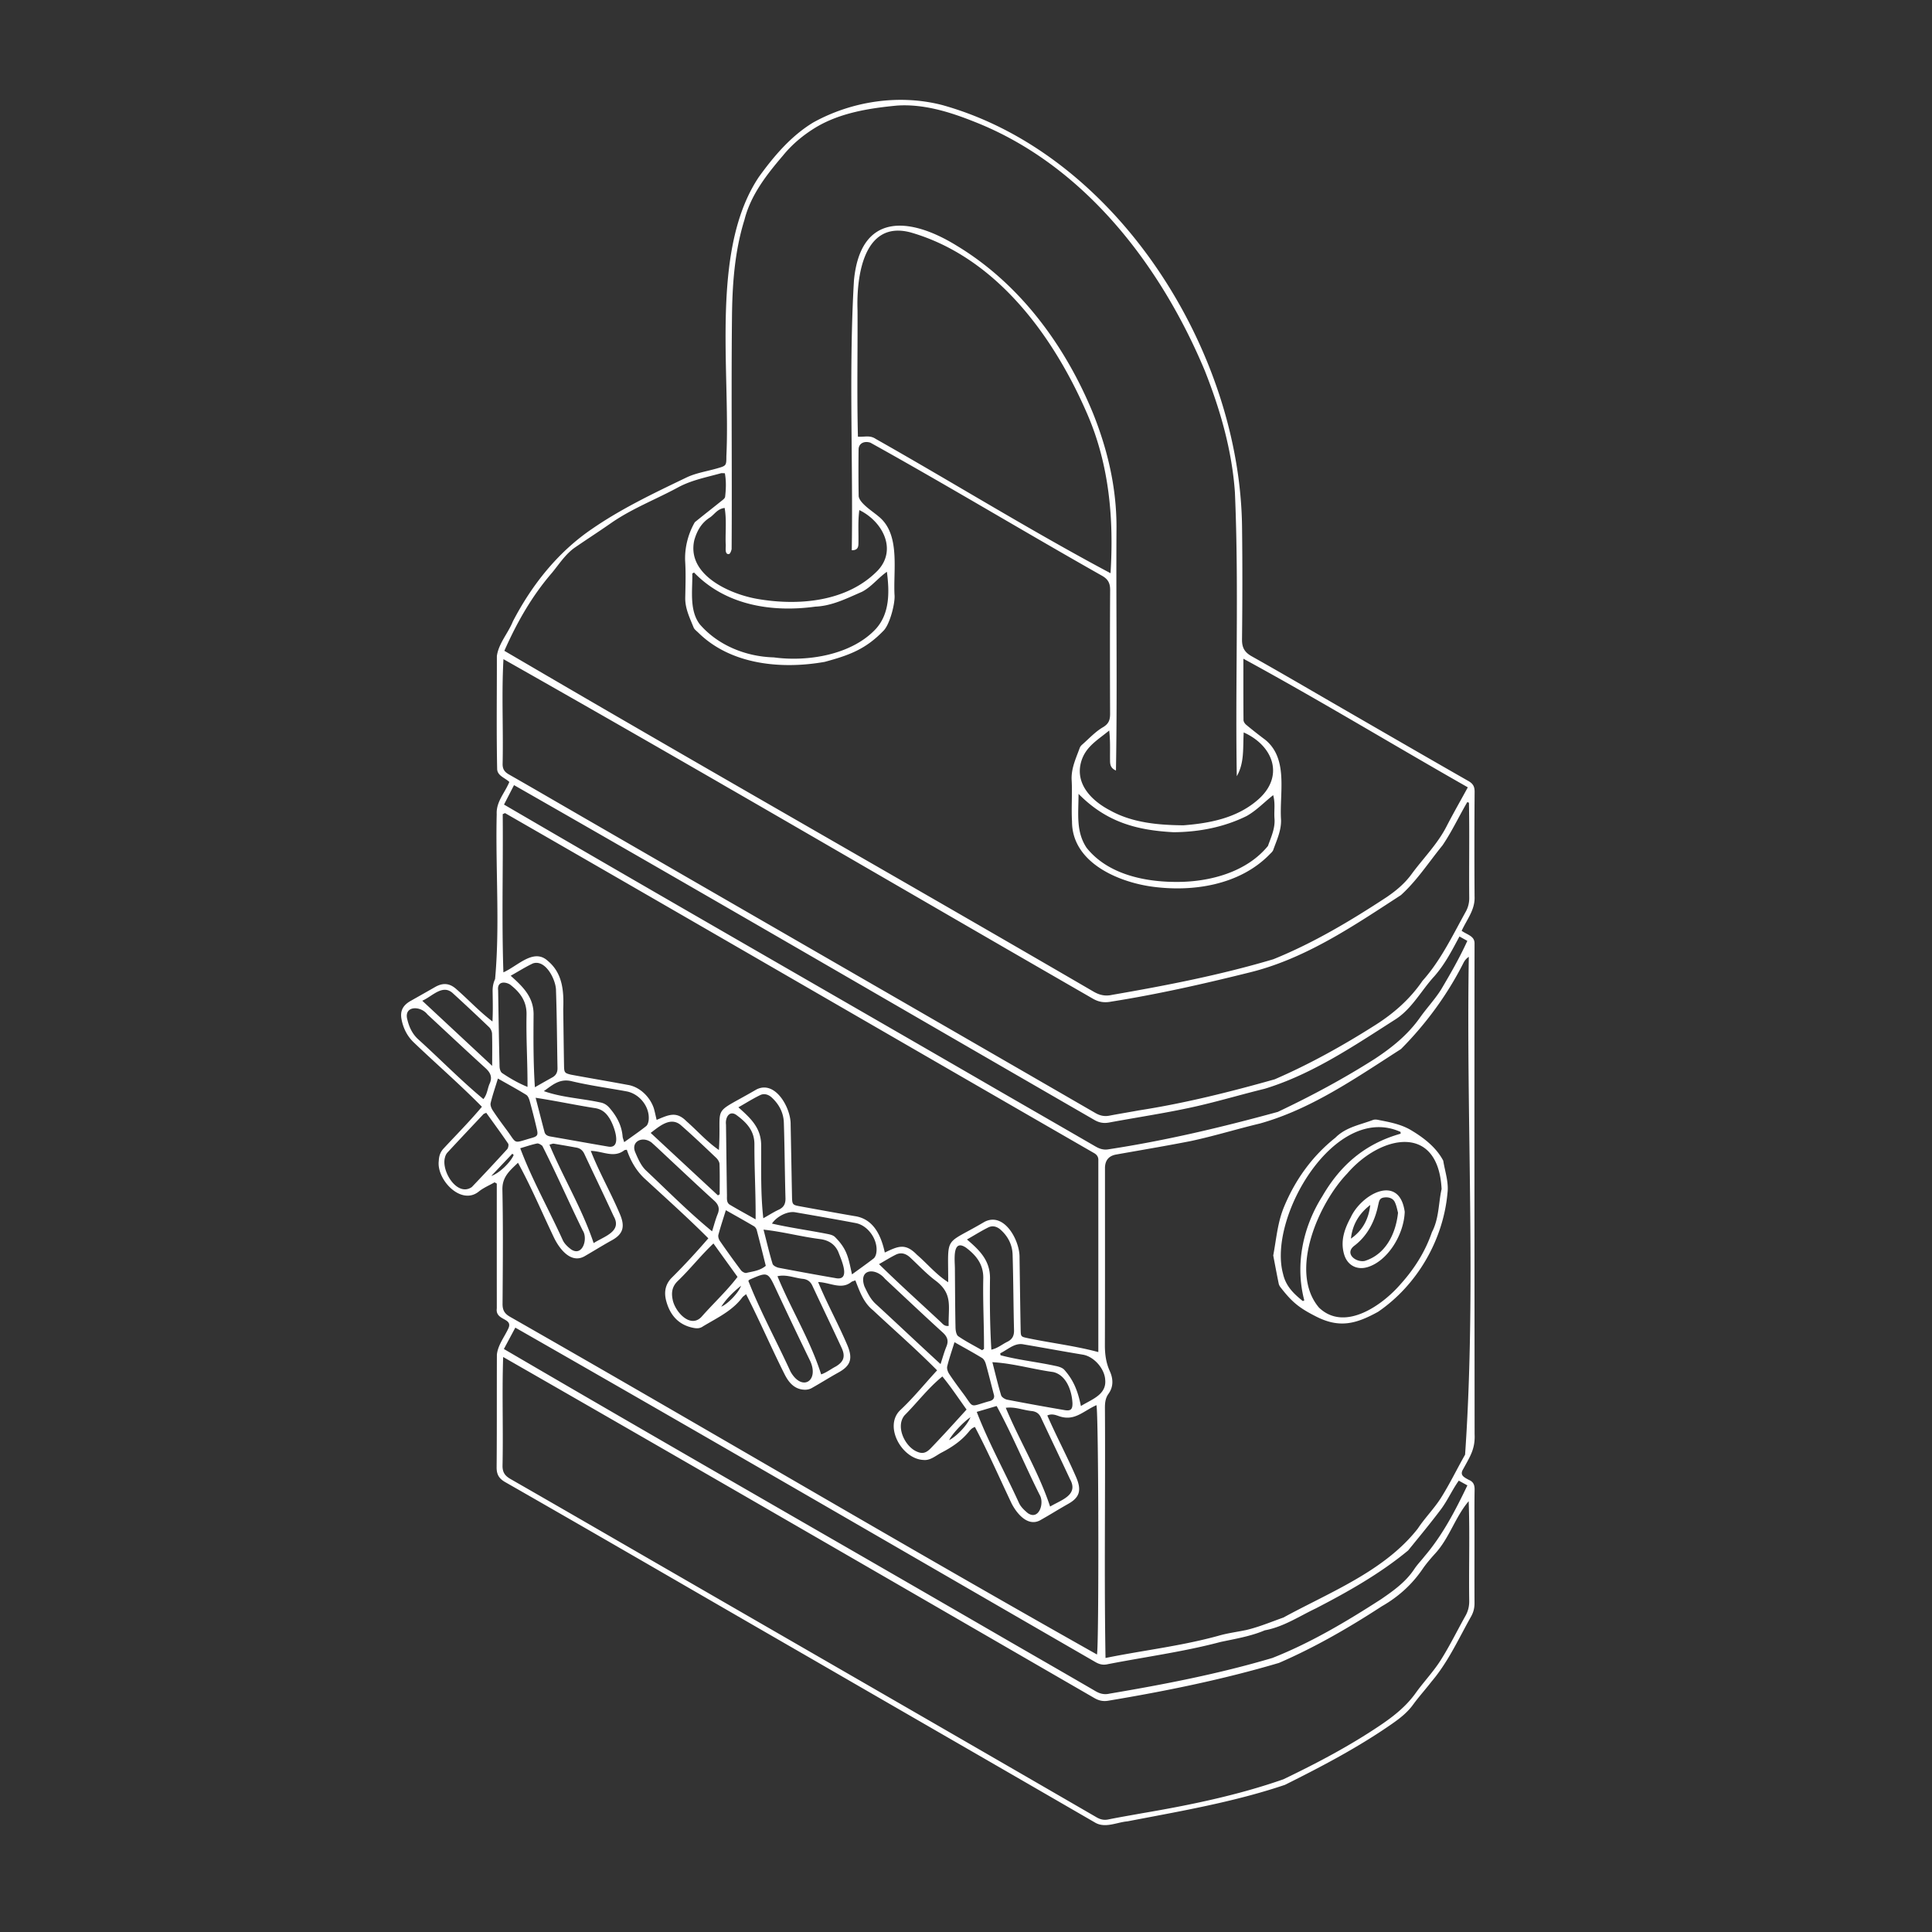 <svg xmlns="http://www.w3.org/2000/svg" width="550" height="550" fill="none" viewBox="0 0 550 550">
    <rect x="0" y="0" width="550" height="550" fill="#333333" stroke="none"/>
    <path fill="#fff" fill-rule="evenodd" d="M140.798 336.581c-.478.274-.971.53-1.463.787-1.088.566-2.176 1.132-3.104 1.892-5.044 3.978-12.021-3.518-11.318-8.801.059-1.416.447-2.537 1.425-3.565 1.031-1.109 2.062-2.198 3.089-3.283l.004-.003c2.637-2.785 5.247-5.542 7.76-8.536-3.884-3.95-7.928-7.672-11.978-11.4l-.001-.001-.001-.001c-2.452-2.257-4.907-4.516-7.33-6.83-1.95-1.82-3.092-4.124-3.577-6.682-.459-2.435.443-4.003 2.583-5.216l1.504-.85.017-.009c1.801-1.018 3.602-2.035 5.397-3.068 2.292-1.319 4.201-1.163 6.169.624 1.343 1.174 2.591 2.358 3.83 3.533 2.029 1.925 4.034 3.827 6.391 5.622.134-2.829.098-5.027.056-7.637v-.004l-.014-.832c-.025-1.255.144-2.41.704-3.606.865-9.528.695-19.224.526-28.912-.105-6.027-.211-12.05-.067-18.029-.114-2.403.952-4.264 2.074-6.222.536-.936 1.085-1.895 1.524-2.946-.402-.379-.879-.691-1.35-.999-1.078-.704-2.118-1.383-2.121-2.785-.15-7.312-.125-14.631-.099-21.948.012-3.371.024-6.741.019-10.111.303-2.22 1.46-4.187 2.614-6.151.719-1.223 1.438-2.444 1.949-3.725 5.367-10.34 12.804-19.723 22.507-26.312 8.21-5.663 17.117-9.941 26.029-14.222l.857-.411c1.854-.891 3.899-1.387 5.946-1.883.933-.227 1.867-.453 2.784-.717l.013-.004c2.62-.754 2.637-.759 2.637-3.501.304-6.299.144-13.264-.022-20.489v-.001c-.479-20.765-1.006-43.673 9.312-59.033 4.298-5.937 9.139-11.629 15.446-15.454 10.997-6.08 24.438-8.111 36.677-4.968 49.861 13.883 85.004 70.262 85.392 120.56.126 10.529.105 21.063-.013 31.596-.025 2.339.742 3.657 2.785 4.799 6.316 3.542 12.578 7.175 18.841 10.809 2.305 1.338 4.611 2.676 6.92 4.009l7.891 4.558.01.006c9.32 5.384 18.638 10.768 27.988 16.103 1.348.767 1.795 1.601 1.782 3.126a2059.09 2059.09 0 0 0-.013 29.721c.135 2.765-1.055 4.916-2.31 7.181v.001c-.467.844-.944 1.704-1.364 2.618.43.312.9.563 1.356.807 1.189.637 2.283 1.222 2.31 2.69-.057 41.747-.025 83.494.006 125.241l.006 7.667.005 6.815c.189 3.807-.967 5.895-2.569 8.787-.215.389-.438.792-.667 1.215-1.033 1.666.034 2.244 1.441 3.006l.168.091c1.26.514 1.648 1.424 1.627 2.772-.055 3.192-.048 6.385-.042 9.578.003 1.254.005 2.508.004 3.762 0 1.757-.002 3.513-.003 5.27-.005 4.563-.009 9.126.016 13.686.008 1.369-.291 2.587-.957 3.787-.879 1.559-1.722 3.14-2.566 4.72-2.573 4.822-5.145 9.64-8.709 13.832-.729.944-1.491 1.865-2.253 2.786h-.001c-1.029 1.244-2.059 2.488-3.008 3.791-1.639 2.25-3.729 3.884-5.996 5.46-9.636 6.712-19.992 12.135-30.462 17.363-12.771 4.315-26.064 6.832-39.307 9.34-1.848.35-3.695.7-5.54 1.055-.926.08-1.87.299-2.817.518-2.214.513-4.441 1.029-6.478-.211a30878.994 30878.994 0 0 0-43.638-25.214l-.073-.042c-12.045-6.952-24.09-13.903-36.127-20.867a20259.483 20259.483 0 0 1-33.542-19.374l-.005-.003c-18.127-10.485-36.253-20.971-54.432-31.364-1.799-1.02-2.49-2.187-2.473-4.252.055-6.275.055-12.552.056-18.828 0-4.411.001-8.821.02-13.231.194-1.876 1.146-3.563 2.087-5.229v-.001c.409-.725.816-1.446 1.157-2.177.753-1.589-.207-2.123-1.282-2.722-1.063-.592-2.239-1.247-1.987-3.046-.007-8.878-.006-17.759-.005-26.64l.001-8.874-.632-.367zm252.981-126.367-.003-.002c-13.197-7.695-26.377-15.38-39.813-22.691l-.001 3.654c-.003 4.742-.006 9.272.035 13.802 0 .459.383 1.037.758 1.348a138.195 138.195 0 0 0 5.473 4.306c4.962 4.086 4.718 10.552 4.486 16.691-.079 2.104-.157 4.169-.024 6.087.058 2.498-.783 4.719-1.626 6.944h-.001v.002c-.2.528-.401 1.057-.589 1.59-.148.413-.518.779-.855 1.091-8.621 9.017-22.352 11.064-34.305 9.278-9.721-1.513-22.154-7.083-22.133-18.476-.115-1.966-.085-3.94-.054-5.913.029-1.93.059-3.86-.047-5.783-.154-2.786.778-5.224 1.716-7.675.195-.51.39-1.021.576-1.535.126-.35.392-.687.678-.935.55-.481 1.088-.985 1.626-1.488 1.357-1.27 2.715-2.542 4.281-3.459 1.757-1.028 2.073-2.182 2.065-3.944-.046-11.704-.063-23.409.013-35.109.012-1.938-.561-3.097-2.305-4.091-9.746-5.509-19.429-11.144-29.11-16.778l-.002-.001v-.001c-12.238-7.122-24.474-14.243-36.835-21.107-1.842-.585-3.341.257-3.363 1.926-.05 4.445-.05 8.894.026 13.339.23 1.556 2.473 3.263 4.202 4.579.514.391.982.747 1.338 1.054 4.963 3.862 4.803 10.854 4.659 17.154v.001c-.044 1.942-.087 3.819.022 5.517.114 2.495-1.453 8.406-3.223 10.032-5.073 5.242-9.754 6.927-16.672 8.798-12.273 2.174-26.641.855-35.927-8.267a10.33 10.33 0 0 0-.416-.384c-.399-.355-.803-.715-.983-1.162-.161-.403-.328-.804-.495-1.206-.965-2.324-1.931-4.65-1.877-7.28l.029-1.326c.068-3.07.136-6.146-.063-9.203-.126-3.855.893-7.693 2.764-10.934a358.467 358.467 0 0 1 4.086-3.268l.001-.001c1.067-.845 2.134-1.69 3.194-2.545.086-.07.18-.141.276-.215.479-.368 1.019-.782 1.068-1.217.248-2.208.337-4.441-.076-6.687-.197 0-.364-.009-.511-.016-.262-.014-.458-.024-.639.024-.912.256-1.829.493-2.745.73-3.225.835-6.447 1.669-9.436 3.29-2.236 1.213-4.527 2.319-6.819 3.425-4.237 2.046-8.474 4.091-12.36 6.809-1.822 1.274-3.672 2.508-5.523 3.743v.001a362.557 362.557 0 0 0-4.753 3.208c-1.993 1.42-3.495 3.368-4.985 5.3l-.001.001c-.464.601-.926 1.2-1.402 1.782-5.764 6.653-10.053 14.224-13.6 22.25 31.316 18.359 62.778 36.465 94.242 54.572 24.512 14.107 49.024 28.213 73.469 42.44 1.732 1.007 3.371 1.378 5.33.927 15.45-2.671 30.833-5.654 45.879-10.137 11.393-4.605 22.07-10.984 32.346-17.742 2.68-1.837 5.06-3.834 6.977-6.455 1.111-1.519 2.305-2.977 3.498-4.434l.001-.001c2.359-2.881 4.718-5.762 6.445-9.119 1.293-2.515 2.666-4.99 4.093-7.564l.003-.006c.655-1.18 1.321-2.381 1.996-3.617h-.004c-8.072-4.59-16.077-9.257-24.075-13.921m-41.691 10.748c-.187-10.975-.118-21.952-.048-32.929.101-15.971.202-31.942-.487-47.903-.843-11.97-4.167-23.477-8.566-34.596-12.61-30.142-34.482-58.662-65.627-70.885-6.96-2.78-14.451-5.107-22.014-4.593-7.896.75-16.15 2.06-23.056 6.181-3.514 2.128-6.745 4.787-9.383 8.035-4.66 5.452-9.176 11.22-10.967 18.278-2.857 9.172-3.489 18.707-3.565 28.225-.121 11.883-.097 23.777-.072 35.667v.002c.02 9.959.041 19.915-.024 29.861-.093.526-.426 1.373-.759 1.424-1.012.132-.962-1.078-.922-2.049.014-.355.027-.679-.013-.892-.038-1.166-.016-2.331.007-3.494.042-2.237.085-4.469-.298-6.69-1.409.158-2.237.954-3.035 1.721-.392.377-.777.747-1.22 1.031-2.36 1.516-3.603 3.724-4.378 6.383-2.271 9.888 10.011 15.366 17.881 16.748 11.709 2.047 25.596.893 34.326-8.065 5.583-5.924 1.433-13.975-5.237-17.215-.296 2.251-.274 4.33-.252 6.458v.001c.01.99.021 1.991-.001 3.025-.004 1.079-.24 1.98-1.896 1.951.147-9.606.061-19.224-.025-28.841-.143-16.004-.287-32.008.645-47.96 1.841-19.364 15.8-18.24 29.346-9.846 17.965 10.866 30.841 28.473 38.729 47.694 4.154 10.391 6.673 21.092 6.665 32.334-.06 9.362-.03 18.72.001 28.077v.005c.044 13.748.088 27.494-.153 41.244-1.487-.628-1.672-1.656-1.681-2.773-.012-.887-.008-1.705-.004-2.496.01-1.98.019-3.794-.228-6.124-.616.504-1.23.977-1.831 1.44-2.682 2.066-5.082 3.915-6.115 7.303-1.951 6.484 3.046 11.342 8.212 14.017 6.316 3.523 13.706 4.167 20.848 4.231 7.398-.565 15.016-2.031 20.889-6.999 8.001-6.627 4.934-15.547-3.724-19.444a71.2 71.2 0 0 0-.097 2.861c-.071 3.356-.138 6.587-1.871 9.602zm-37.372 251.031c3.99-.81 7.896-1.476 11.765-2.135h.001c6.796-1.157 13.477-2.295 20.301-4.164 1.715-.508 3.485-.826 5.256-1.144a94.187 94.187 0 0 0 2.746-.52c2.694-.634 5.319-1.611 7.922-2.58.893-.333 1.784-.664 2.674-.981 2.747-1.501 5.6-2.951 8.481-4.415 10.934-5.556 22.276-11.319 29.772-20.919.96-1.455 2.064-2.814 3.167-4.173 1.211-1.491 2.421-2.981 3.439-4.595 1.548-2.456 2.92-5.023 4.292-7.591l.001-.001c.835-1.563 1.67-3.126 2.546-4.665 2.015-29.067 1.625-58.637 1.235-88.181-.236-17.896-.472-35.783-.174-53.543-.779.514-1.217 1.113-1.542 1.77-4.554 9.016-10.676 17.355-17.767 24.488-1.434.918-2.87 1.848-4.31 2.78-11.298 7.313-22.839 14.784-35.852 18.417-2.795.666-5.572 1.413-8.35 2.16l-.001.001c-3.779 1.017-7.558 2.033-11.38 2.844-5.051.992-10.121 1.879-15.192 2.767-1.998.349-3.996.699-5.992 1.055-2.121.379-3.184 1.668-3.19 3.868l.003 12.582v.013c.005 12.575.01 25.15-.028 37.725-.009 2.616.299 5.056 1.399 7.483.952 2.094 1.116 4.386-.375 6.45-.873 1.205-1.016 2.553-1.012 3.994.06 9.579.032 19.146.005 28.71v.002c-.041 14.158-.082 28.31.16 42.489zm-171.607-68.759c-.03-5.615-.061-11.227.128-16.931 42.765 24.512 85.41 49.17 128.068 73.836 13.388 7.741 26.776 15.483 40.171 23.221 1.272.75 2.498 1.05 3.994.801 16.398-2.73 32.666-6.042 48.626-10.765 10.234-4.432 19.925-10.032 29.266-16.112 4.698-2.684 8.57-6.16 11.616-10.622 1.007-1.479 2.191-2.844 3.383-4.184 2.233-2.368 3.725-5.158 5.218-7.949v-.001c1.332-2.491 2.664-4.982 4.524-7.175.205 5.568.173 11.148.141 16.729-.022 3.903-.045 7.806.014 11.706.009 1.534-.332 2.899-1.082 4.231-.814 1.449-1.598 2.916-2.383 4.384-1.498 2.803-2.995 5.605-4.696 8.277-1.206 1.894-2.631 3.65-4.057 5.407-1.036 1.276-2.072 2.552-3.025 3.883-2.726 3.809-6.236 6.59-10.104 9.198-8.768 5.911-18.075 10.807-27.568 15.366-12.968 4.542-26.637 7.352-40.191 9.657-.966.175-1.933.347-2.901.519-2.256.4-4.513.8-6.76 1.255-1.239.248-2.25.008-3.324-.616-28.328-16.406-56.683-32.764-85.038-49.123-12.796-7.382-25.591-14.763-38.383-22.149-4.072-2.35-8.143-4.703-12.215-7.055l-.021-.013c-10.375-5.995-20.751-11.992-31.149-17.947-1.584-.91-2.322-1.879-2.301-3.817.1-4.709.074-9.362.049-14.011m.501-171.688-.173.078-.326.15c.055 5.832.022 11.573-.012 17.3-.053 9.18-.106 18.322.206 27.736 1.096-.49 2.213-1.205 3.337-1.925 3.153-2.018 6.364-4.073 9.336-1.315 4.193 3.506 4.563 8.574 4.361 13.689l.052 4.039c.052 4.034.103 8.069.176 12.107.033 1.959.194 2.106 2.014 2.54 2.558.475 5.122.928 7.685 1.381l.004.001c2.809.497 5.617.993 8.418 1.517 3.409.518 6.371 3.421 7.445 6.683.197.687.356 1.386.525 2.128.084.372.172.755.267 1.154l.573-.24.01-.004c3.055-1.283 5.146-2.162 7.899.619 1.115.976 2.157 1.981 3.191 2.98 1.904 1.837 3.783 3.652 6.057 5.219.173-2.805.163-4.858.156-6.417-.009-2.17-.015-3.385.48-4.34.63-1.215 2.068-2.009 5.335-3.815 1.282-.709 2.847-1.574 4.756-2.682 5.41-2.692 9.821 5.435 9.691 10.036.076 3.7.144 7.4.212 11.1.057 3.084.114 6.167.175 9.251.047 2.427.114 2.503 2.377 2.915l3.57.65.016.002.007.002c3.941.718 7.879 1.435 11.828 2.11 5.422.755 7.571 5.554 8.624 10.378 3.809-1.82 5.827-2.768 9.139.628 1.078.929 2.078 1.908 3.072 2.881l.001.001c1.815 1.777 3.613 3.537 5.834 4.942.004-1.525-.01-2.838-.023-3.977-.042-3.953-.062-5.808.766-7.133.731-1.171 2.124-1.928 4.748-3.355 1.293-.703 2.885-1.568 4.844-2.726 5.638-2.919 10.066 5.351 9.973 10.138.026 1.714.05 3.428.074 5.143.074 5.149.147 10.297.242 15.443.038 1.969.091 1.98 1.983 2.376l.082.017c2.526.532 5.07.972 7.627 1.414l.002.001h.001c4.114.712 8.262 1.43 12.421 2.542v-54.496c.072-1.078-.434-1.736-1.352-2.229-25.262-14.548-50.5-29.139-75.738-43.729l-.007-.004c-30.586-17.681-61.171-35.363-91.799-52.971l-.008-.004zm274.573-3.029c-.161-.059-.321-.114-.477-.173-.887 1.512-1.724 3.065-2.561 4.619-1.417 2.63-2.836 5.264-4.504 7.705-1.155 1.418-2.273 2.888-3.393 4.363l-.001.001-.001.001c-2.618 3.445-5.252 6.912-8.424 9.779l-2.432 1.585c-12.716 8.295-25.729 16.783-40.641 20.438-13.019 3.236-26.084 6.207-39.352 8.297-1.959.379-3.56.172-5.317-.847-19.366-11.147-38.703-22.353-58.041-33.559l-.005-.003-.003-.002c-36.504-21.154-73.011-42.308-109.709-63.069-.33 5.855-.276 11.708-.222 17.566.037 4.099.075 8.201-.019 12.306-.008 1.458.578 2.255 1.791 2.946 4.51 2.568 9 5.17 13.49 7.772h.001l.001.001c1.717.995 3.434 1.99 5.152 2.983 23.541 13.605 47.091 27.195 70.642 40.786l.023.013c25.892 14.942 51.784 29.884 77.665 44.846 1.302.754 2.55 1.015 4.003.733 1.564-.302 3.134-.574 4.704-.847 1.195-.208 2.391-.416 3.584-.636 13.12-2.04 25.971-5.25 38.737-8.861 9.885-4.277 19.432-9.594 28.571-15.4 5.363-3.396 9.926-7.411 13.52-12.652 4.233-4.73 7.209-10.252 10.192-15.788l.001-.003a355.753 355.753 0 0 1 2.06-3.785 7.84 7.84 0 0 0 1.045-4.002c-.038-3.865-.026-7.731-.014-11.597.017-5.173.033-10.346-.071-15.516zM172.672 337.475c-1.568-3.204-3.135-6.403-4.492-9.848 1.153.031 2.241.265 3.287.49l.001.001c2.19.471 4.2.903 6.243-.647.104-.087.266-.105.45-.125.09-.009.186-.02.283-.039 1.104 3.278 2.793 6.206 5.427 8.536 1.207 1.112 2.416 2.218 3.625 3.324 4.785 4.38 9.555 8.745 14.151 13.357-3.358 3.88-6.691 7.516-10.306 11.11-2.044 1.976-2.309 4.336-1.698 6.662 1.049 3.994 3.472 6.922 7.841 7.735.973.182 1.816.152 2.654-.45.755-.457 1.521-.896 2.286-1.335 3.298-1.894 6.579-3.778 8.922-6.928.145-.183.336-.329.588-.521.135-.104.288-.221.461-.364 2.072 4.038 3.965 8.091 5.858 12.143 1.641 3.512 3.281 7.024 5.038 10.525 1.15 2.313 2.759 4.42 5.747 4.525.661.021 1.415-.118 1.984-.438 1.221-.685 2.424-1.402 3.628-2.119 1.343-.8 2.686-1.6 4.053-2.355 3.51-1.943 4.175-3.982 2.418-7.997-1.221-2.852-2.535-5.556-3.85-8.261-1.503-3.091-3.006-6.182-4.37-9.494 1.135.051 2.223.306 3.272.552 2.191.514 4.212.987 6.132-.514.183-.158.432-.24.726-.338.146-.049.304-.101.471-.168l.16.41.148.38c1.128 2.902 2.21 5.688 4.71 7.712 1.961 1.834 3.932 3.635 5.899 5.433 4.178 3.819 8.339 7.623 12.357 11.682-1.212 1.306-2.373 2.623-3.527 3.93-2.204 2.498-4.38 4.964-6.825 7.265-5.026 4.542.274 14.051 6.464 14.312 1.465.162 2.71-.614 3.926-1.372h.001c.43-.268.857-.534 1.289-.755 3.004-1.559 5.755-3.438 7.879-6.126l.031-.035c.503-.551.698-.765 1.523-1.116 2.651 5.03 5.049 10.203 7.444 15.371v.001l.001.001a783.272 783.272 0 0 0 2.996 6.414c1.475 2.87 4.576 6.67 8.09 4.812a174.27 174.27 0 0 0 4.113-2.403h.001a180.788 180.788 0 0 1 3.967-2.32c3.307-1.858 3.787-3.965 2.153-7.689-1.295-2.973-2.695-5.867-4.096-8.764l-.001-.001c-1.385-2.863-2.772-5.73-4.06-8.679 1.171-.538 2.169-.203 3.023.084l.065.022c3.386 1.269 5.588-.04 8.065-1.514.886-.526 1.807-1.074 2.831-1.532.636 1.946.754 68.234.156 70.986-31.912-17.97-63.614-36.356-95.317-54.743l-.005-.002-.002-.002c-23.882-13.851-47.765-27.702-71.739-41.376-1.568-.889-2.17-1.884-2.157-3.687l.011-1.665.008-1.008v-.001c.071-9.951.143-19.907-.062-29.857-.066-3.376 1.776-5.122 3.908-7.144.175-.165.351-.333.529-.503 2.589 4.717 4.801 9.541 7.023 14.384v.001l.001.001a478.093 478.093 0 0 0 3.21 6.9c1.517 3.134 4.723 7.457 8.604 5.393 1.076-.619 2.142-1.255 3.208-1.89v-.001c1.548-.922 3.094-1.844 4.671-2.715 3.261-1.803 3.863-3.931 2.203-7.685-1.163-2.734-2.436-5.333-3.707-7.928m71.563-213.162c.614.039 1.17.007 1.694-.022 1.178-.067 2.197-.124 3.358.645 8.516 4.815 16.962 9.763 25.407 14.711l.001.001c13.72 8.038 27.437 16.074 41.449 23.533.973-15.366-.367-30.795-6.51-45.062-9.602-22.364-26.051-44.981-50.429-51.963-13.386-3.539-15.425 12.585-15.084 22.23.021 4.294.003 8.579-.015 12.861v.002c-.033 7.681-.066 15.354.129 23.064Zm168.606 301.155-.001.001c-.813 1.425-1.62 2.839-2.633 4.205-2.539 3.373-5.21 6.646-7.881 9.92a867.42 867.42 0 0 0-1.456 1.785c-7.908 6.556-17.11 11.755-26.262 16.487-1.286.609-2.55 1.274-3.813 1.939h-.001c-3.424 1.801-6.85 3.603-10.743 4.317-3.325 1.411-6.87 2.136-10.404 2.859h-.001c-.729.149-1.458.298-2.184.453-7.096 1.884-14.328 3.147-21.56 4.411-3.602.629-7.204 1.258-10.79 1.964-1.256.236-2.233-.051-3.299-.67a60076.571 60076.571 0 0 1-47.392-27.391l-.037-.021-.023-.014c-39.181-22.66-78.358-45.319-117.66-67.766l-1.662 3.105-.008.014-1.587 2.965c29.608 17.301 59.315 34.424 89.023 51.548l.012.007a27410.27 27410.27 0 0 1 55.309 31.937l3.289 1.896 3.053 1.76.002.001c5.926 3.416 11.853 6.831 17.765 10.272 1.285.746 2.507 1.032 3.994.687 15.615-2.638 31.141-5.642 46.343-10.155 10.887-4.293 21.134-10.394 30.993-16.76 3.569-2.452 6.99-4.9 9.413-8.566.524-.794 1.148-1.522 1.772-2.252.393-.46.786-.92 1.156-1.397 5.136-6.02 8.759-13.044 12.168-20.148-.906-.497-1.572-.864-2.448-1.348l-.008.004c-.931 1.307-1.688 2.634-2.439 3.951m2.637-158.875c-.174.322-.345.643-.515.96v.001c-1.996 3.732-3.815 7.132-6.61 10.343-1.3 1.407-2.466 2.954-3.632 4.502-2.181 2.893-4.363 5.787-7.415 7.763-1.024.655-2.048 1.313-3.075 1.973l-.003.002c-10.809 6.949-21.832 14.036-34.16 17.807-2.857.695-5.699 1.456-8.541 2.216-4.166 1.115-8.332 2.23-12.542 3.139-4.965 1.071-9.973 1.935-14.982 2.8H324c-2.753.475-5.506.95-8.252 1.46-1.546.286-2.84.059-4.218-.742a39955.614 39955.614 0 0 1-56.166-32.476l-.035-.02c-36.29-21.009-72.578-42.017-108.999-62.814-.737 1.437-1.421 2.766-2.116 4.114l-.732 1.423c29.058 16.956 58.195 33.753 87.335 50.551 17.894 10.315 35.79 20.631 53.668 30.985 3.346 1.931 6.693 3.86 10.04 5.789a8947.953 8947.953 0 0 1 17.317 9.994c1.193.691 2.355 1.075 3.771.813 16.285-2.481 32.27-6.286 48.146-10.642 9.48-4.483 18.783-9.472 27.669-15.135 4.959-3.274 9.387-6.867 12.817-11.721.81-1.148 1.692-2.249 2.574-3.349 1.218-1.519 2.435-3.037 3.459-4.678 2.672-4.504 5.263-9.02 7.441-13.807l-.781-.435-.017-.009c-.41-.229-.81-.452-1.296-.721l-.147-.082zM306.99 228.845c.024-.929.047-1.876.049-2.843 7.839 7.935 16.305 10.348 27.05 10.912 7.209-.046 14.342-1.42 20.805-4.609 1.894-1.078 3.383-2.379 4.969-3.765.814-.71 1.653-1.443 2.586-2.18.418 1.553.384 2.875.349 4.24-.02.819-.042 1.654.034 2.564.138 2.26-.619 4.284-1.377 6.311-.168.449-.336.898-.494 1.349-6.088 7.466-16.558 10.239-25.832 10.239-9.206.037-19.773-2.132-25.811-9.733-2.544-3.838-2.441-7.946-2.328-12.485m-109.653-65.729-.003.002-.246.134c.017.99-.013 2.021-.043 3.068-.115 3.979-.236 8.205 2.145 11.38 5.212 6.042 13.167 9.231 21.109 9.446 9.653 1.315 22.251-.72 29.106-8.19 3.969-4.454 3.792-10.626 3.076-16.184-1.1.781-2.048 1.66-2.977 2.522-1.287 1.195-2.539 2.357-4.11 3.175-.61.262-1.218.532-1.827.802-3.65 1.618-7.322 3.247-11.449 3.424-12.396 1.698-25.516-.371-34.533-9.708l-.004-.004zm12.867 152.116c3.48 3.101 6.467 5.818 6.484 10.798.008 1.411.005 2.813.003 4.209-.011 5.533-.021 10.984.608 16.572a99.45 99.45 0 0 0 1.548-.892l.004-.002c1.008-.589 1.902-1.111 2.839-1.546 1.474-.687 1.963-1.702 1.917-3.312-.093-3.267-.148-6.536-.204-9.805v-.003c-.066-3.892-.132-7.783-.26-11.671-.093-2.815-1.361-5.225-3.459-7.154-.948-.868-2.145-1.21-3.244-.687-1.412.674-2.765 1.467-4.255 2.341-.632.37-1.289.755-1.985 1.152zm-57.938-5.718c.625-.353 1.2-.679 1.74-.986 1.175-.667 2.189-1.243 3.211-1.803 1.079-.59 1.517-1.466 1.492-2.684-.049-2.472-.084-4.945-.118-7.417v-.001c-.069-4.858-.138-9.716-.308-14.571.055-2.988-2.903-9-6.556-7.795-1.457.686-2.855 1.5-4.349 2.369-.643.375-1.305.76-1.996 1.149 3.564 3.181 6.661 6.185 6.514 11.334-.047 6.944-.08 13.39.375 20.401zm123.005 43.338c3.585 3.051 6.555 5.929 6.564 10.959-.093 6.822-.03 13.58.383 20.41 1.205-.27 2.155-.849 3.077-1.411.474-.289.941-.574 1.432-.81 1.436-.695 1.988-1.706 1.946-3.337-.085-3.282-.131-6.565-.177-9.847v-.002c-.054-3.88-.109-7.761-.227-11.639-.085-2.81-1.315-5.245-3.468-7.137-1.032-.906-2.267-1.209-3.463-.615-1.348.671-2.65 1.436-4.093 2.284a188.2 188.2 0 0 1-1.966 1.145zm-72.166 1.138c-1.896 1.8-3.572 3.653-5.244 5.502-1.591 1.76-3.179 3.515-4.949 5.217-1.58 1.533-1.811 3.248-1.449 5.111.56 3.488 5.161 8.713 8.423 4.853 1.232-1.392 2.508-2.731 3.783-4.067l.001-.001c2.18-2.286 4.354-4.566 6.29-7.097-1.26-1.751-2.502-3.474-3.763-5.224a17839.13 17839.13 0 0 1-3.092-4.294m65.167 37.861c-2.58 2.095-4.765 4.527-6.96 6.97l-.001.001c-1.239 1.379-2.482 2.762-3.8 4.089-2.557 3.08-.084 8.482 3.11 10.146 1.795.918 2.915.724 4.361-.784 2.954-3.061 5.757-6.144 8.619-9.291l.001-.001.052-.057 1.507-1.656c-.608-.85-1.201-1.693-1.788-2.529-1.657-2.359-3.274-4.66-5.097-6.888zM137.943 317c.115-.05.268-.116.475-.216.499.694.999 1.385 1.497 2.075 1.606 2.222 3.199 4.428 4.73 6.678.231.338.05 1.273-.274 1.627a622.447 622.447 0 0 1-10.045 10.756c-4.125 2.924-8.785-4.52-7.651-8.414.109-.505.37-1.045.72-1.42 3.011-3.25 6.049-6.475 9.087-9.699l1.139-1.209c.059-.064.145-.101.322-.178m33.012 35.779c2.75-1.453 5.742-3.034 3.747-6.546a954.109 954.109 0 0 0-4.931-10.498v-.001a1324.859 1324.859 0 0 1-3.419-7.239c-.476-1.019-1.193-1.605-2.259-1.795l-.647-.115a319.61 319.61 0 0 0-5.791-1.001c-.211-.034-.438.038-.73.128v.001a7.77 7.77 0 0 1-.508.145c1.619 3.873 3.441 7.574 5.256 11.262 2.682 5.448 5.349 10.867 7.329 16.769v-.004c.579-.38 1.258-.739 1.953-1.106m127.99 76.112c.555-.342 1.184-.666 1.825-.997 2.843-1.467 5.93-3.06 3.846-6.79-1.501-3.23-3.028-6.449-4.555-9.668l-.001-.001-.005-.01c-1.243-2.622-2.487-5.244-3.718-7.873-.514-1.1-1.281-1.661-2.477-1.842-.968-.09-1.888-.292-2.799-.491-1.542-.339-3.059-.671-4.739-.448 1.626 3.905 3.465 7.631 5.297 11.344 2.69 5.448 5.364 10.867 7.326 16.776m-65.184-37.638c.922-.296 1.809-.841 2.687-1.38.497-.306.991-.61 1.488-.866 2.246-1.336 2.789-2.84 1.664-5.279-1.54-3.336-3.115-6.656-4.69-9.977-1.229-2.593-2.459-5.186-3.673-7.787-.518-1.104-1.315-1.685-2.473-1.879-.883-.079-1.742-.269-2.596-.457h-.001c-1.597-.353-3.173-.701-4.84-.314 1.574 3.831 3.39 7.514 5.202 11.189 2.688 5.452 5.367 10.885 7.232 16.75m-80.413-75.373c-.278-1.08-.567-2.197-.871-3.37 3.286.507 6.17 1.04 9.033 1.569h.004l.002.001c2.472.456 4.928.91 7.612 1.341 1.871.232 3.152 1.091 4.155 2.612 1.327 1.766 4.179 9.186-.203 8.368-3.034-.516-6.064-1.052-9.094-1.588-2.411-.426-4.821-.852-7.232-1.268-.835-.144-1.517-.426-1.749-1.298-.547-2.067-1.081-4.136-1.655-6.362zm129.161 71.909c.214.835.421 1.656.624 2.466v.001c.602 2.392 1.179 4.687 1.862 6.95.168.556 1.083 1.129 1.736 1.256a736.417 736.417 0 0 0 16.318 2.962c1.778.303 2.292-.202 2.258-1.964-.156-3.471-1.702-7.992-5.477-8.869-2.324-.316-4.606-.774-6.882-1.231h-.001c-3.448-.692-6.885-1.382-10.438-1.575zm-64.441-34.96a560.79 560.79 0 0 0-.704-2.778c3.027.331 5.819.872 8.609 1.413 2.466.478 4.931.955 7.556 1.287 2.435.329 4.112 1.492 5.081 3.544.084.227.195.507.321.823 1.027 2.578 3.023 7.587-1.121 6.727a947.409 947.409 0 0 1-16.066-2.924c-.674-.131-1.651-.615-1.811-1.142-.677-2.224-1.245-4.483-1.865-6.95m49.686 35.5c.201-.613.381-1.187.551-1.734.369-1.179.696-2.226 1.113-3.234.704-1.694.274-2.831-1.078-4.061-3.929-3.57-7.803-7.199-11.677-10.829l-.002-.002c-1.576-1.476-3.152-2.953-4.732-4.426-2.659-3.257-7.601-2.865-5.844 2.162l.047.1c.848 1.79 1.688 3.566 3.222 4.947 2.979 2.737 5.762 5.336 8.56 7.948l.004.004c3.161 2.951 6.339 5.918 9.836 9.121zm-65.041-37.794c.185-.583.351-1.14.51-1.674.345-1.156.659-2.211 1.074-3.222.67-1.626.236-2.734-1.02-3.876-3.084-2.794-6.123-5.635-9.163-8.478l-.007-.007c-1.107-1.034-2.213-2.069-3.322-3.102a412.937 412.937 0 0 1-1.681-1.576l-.003-.004c-1.196-1.126-2.392-2.252-3.617-3.345-2.612-1.972-6.063-.265-4.575 2.928.741 1.757 1.588 3.653 2.915 4.951a655.084 655.084 0 0 1 4.786 4.563l.005.004c4.582 4.396 9.134 8.762 14.098 12.834zm-65.101-37.65c.717-.873.988-1.853 1.251-2.807.15-.543.297-1.078.523-1.579.851-1.875.232-3.156-1.222-4.475-3.955-3.589-7.866-7.229-11.776-10.869l-.003-.003c-1.566-1.457-3.131-2.914-4.699-4.367-2.01-2.579-6.893-2.516-5.696 1.567.493 2.06 1.403 3.965 2.991 5.448 2.36 2.132 4.667 4.32 6.973 6.506l.001.002c3.809 3.611 7.615 7.221 11.653 10.577zm77.496 34.237c.029-3.855-.07-7.485-.169-11.106-.092-3.384-.184-6.76-.172-10.306 0-3.826-2.263-6.168-4.98-8.182-2.069-1.61-3.367.514-3.11 2.629l.078 6.021c.059 4.68.118 9.359.192 14.039.003.148 0 .299-.002.453-.014.868-.028 1.784.849 2.306 1.556.931 3.141 1.814 4.892 2.79.771.43 1.575.878 2.422 1.356m-65.089-46.953c.083 3.056.167 6.123.153 9.255-2.804-1.163-5.061-2.498-7.23-3.95-.459-.308-.712-1.205-.729-1.842-.161-6.745-.27-13.493-.38-20.238l-.024-1.469c-.316-2.427 1.719-2.612 3.366-1.668 2.794 2.149 4.791 4.672 4.719 8.582-.079 3.828.023 7.571.125 11.33m129.566 84.216c.181-.126.358-.253.539-.379.013-2.937-.053-5.874-.118-8.811-.084-3.753-.169-7.506-.088-11.257.08-4.007-2.023-6.577-4.9-8.747-3.505-2.357-3.323 2.141-3.21 4.918.018.454.035.862.033 1.187.011 1.383.021 2.766.03 4.15v.001c.029 4.15.057 8.301.143 12.45.016.863.214 2.115.787 2.506 1.577 1.081 3.255 2.011 4.934 2.942l.002.001c.618.343 1.235.685 1.848 1.035zm-131.486-57.508c2.125 5.671 4.824 11.138 7.524 16.607 1.579 3.199 3.159 6.398 4.624 9.638.484.999 1.424 1.867 2.338 2.553 3.257 2.187 4.875-3.071 3.291-5.405-1.701-3.473-3.342-6.992-4.982-10.51-2.123-4.553-4.245-9.104-6.496-13.553-.421-.349-1.07-.771-1.525-.678-1.136.234-2.25.577-3.407.934h-.001c-.447.138-.901.278-1.366.414m129.961 75.057c2.168 5.642 4.851 11.101 7.535 16.561 1.544 3.143 3.089 6.286 4.536 9.464.518 1.071 1.496 1.989 2.435 2.773 3.148 2.208 4.825-2.731 3.421-5.145-1.749-3.48-3.381-7.002-5.012-10.522-2.308-4.982-4.614-9.958-7.248-14.804-.843.248-1.662.49-2.471.73zm-65.025-37.314c2.185 5.593 4.859 11.048 7.529 16.498 1.517 3.095 3.033 6.189 4.458 9.305 3.249 5.844 8.208 2.755 5.646-2.933a1358.593 1358.593 0 0 1-9.737-20.43l-.034-.073c-2.313-4.95-2.321-4.968-7.503-2.704-.04.018-.072.051-.142.122v.001c-.049.05-.116.119-.217.214m71.707 20.633.089.556c2.975.795 6.024 1.31 9.072 1.824h.001l.001.001c2.152.363 4.304.726 6.431 1.188.948.185 2.11.493 2.675 1.163 2.697 3.021 3.868 6.185 4.702 10.284.57-.357 1.187-.694 1.812-1.034 2.664-1.452 5.447-2.969 5.102-6.444-.164-3.118-3.156-6.619-6.379-7.15a793.14 793.14 0 0 1-9.161-1.584l-.007-.001c-2.539-.449-5.078-.898-7.622-1.327-1.862-.418-3.419.553-4.957 1.512-.585.364-1.168.728-1.763 1.012zm-40.351-23.802c-.591.427-1.204.871-1.847 1.34l-.143-.656-.1-.46c-.867-4.007-1.359-6.285-4.588-9.514-.485-.497-1.353-.724-2.086-.863-2.149-.428-4.3-.798-6.449-1.169-3.146-.542-6.289-1.083-9.418-1.802 1.403-2.085 4.479-3.585 6.585-3.223 5.76.995 11.524 1.993 17.267 3.08 3.657.691 6.56 5.086 5.818 8.68-.105.505-.358 1.108-.741 1.407-1.361 1.056-2.754 2.063-4.298 3.18m-64.861-37.614.002-.001c1.562-1.108 3.015-2.138 4.406-3.245.459-.362.687-1.209.737-1.854.291-3.691-2.62-7.369-6.341-8.052-1.706-.314-3.418-.601-5.13-.888-3.514-.59-7.028-1.179-10.484-2.006-3.034-.727-4.981.698-7.048 2.211-.281.205-.564.412-.852.616 3.254 1.16 6.678 1.676 10.105 2.192 1.964.296 3.929.593 5.863 1.01 1.142.194 1.972.708 2.735 1.589 2.039 2.363 3.463 4.967 3.72 8.131.022.28.113.555.233.916.066.2.141.426.218.694v-.004c.63-.453 1.241-.887 1.836-1.309m-39.411-23.132v-.001c.009-2.288.018-4.362-.046-6.434-.021-.632-.375-1.411-.834-1.854a605.825 605.825 0 0 0-10.411-9.741c-2.11-1.844-4.178-.502-6.279.86-.774.502-1.552 1.007-2.338 1.356l19.9 18.539v-.004c0-.946.004-1.849.008-2.721m64.262 39.596.497-.316c0-.746.004-1.492.008-2.238.01-2.123.021-4.246-.054-6.366-.021-.615-.497-1.335-.973-1.79-3.333-3.173-6.67-6.341-10.133-9.367-2.688-2.167-5.518.007-7.943 1.871-.186.143-.37.284-.551.421l2.108 1.959.087.081c5.754 5.346 11.352 10.547 16.954 15.745m57.932 30.957.001.002c1.817 1.676 3.636 3.354 5.448 5.048.105.093.207.196.311.301.478.482.998 1.006 1.998.837-.03-1.118.005-2.158.038-3.136v-.001c.132-3.873.232-6.791-3.922-9.849-1.762-1.342-3.363-2.897-4.963-4.451-.7-.68-1.399-1.359-2.112-2.02-1.192-1.104-2.57-1.559-4.07-.818-1.087.537-2.136 1.152-3.229 1.793h-.001c-.512.3-1.033.606-1.573.912 3.959 3.895 8.012 7.635 12.074 11.382M141.75 307.041c-.233.76-.459 1.476-.676 2.162-.545 1.723-1.029 3.253-1.397 4.811-.147.632.219 1.525.615 2.123 1.243 1.888 2.583 3.708 3.931 5.52.486.653.86 1.197 1.167 1.642.654.949 1.001 1.453 1.473 1.635.535.205 1.23-.005 2.714-.454.499-.151 1.087-.329 1.788-.527 1.681-.476 1.858-.847 1.453-2.566a212.249 212.249 0 0 0-2.014-7.925c-.177-.649-.484-1.466-.994-1.782-1.805-1.117-3.658-2.16-5.669-3.291a475.98 475.98 0 0 1-2.395-1.352zm129.977 75.052c-.227.734-.45 1.43-.664 2.1-.542 1.693-1.03 3.222-1.405 4.776-.156.641.152 1.542.535 2.132 1.235 1.883 2.583 3.699 3.931 5.507.529.707.929 1.289 1.253 1.76.659.957 1.005 1.46 1.473 1.634.519.194 1.187-.016 2.596-.457.533-.167 1.171-.367 1.946-.59 1.151-.215 1.913-.822 1.509-2.065-.278-1.051-.547-2.105-.817-3.158-.463-1.81-.926-3.619-1.429-5.416-.177-.632-.548-1.399-1.066-1.715-1.793-1.099-3.629-2.128-5.629-3.248-.721-.404-1.464-.82-2.233-1.256zm-65.092-37.575c-.21.68-.416 1.332-.616 1.964-.562 1.782-1.075 3.405-1.507 5.047-.135.519.101 1.277.425 1.745a265.93 265.93 0 0 0 6 8.338c.316.421 1.1.864 1.538.758.355-.085.715-.159 1.078-.234 1.521-.315 3.079-.637 4.45-1.784l-.409-1.637-.198-.792a592.157 592.157 0 0 0-1.967-7.746c-.11-.417-.443-.885-.805-1.1-1.92-1.131-3.86-2.226-5.958-3.411l-.007-.004c-.658-.371-1.331-.751-2.024-1.144m69.63 58.932c-2.2 1.509-5.397 5.014-6.059 6.518 2.081-1.028 5.204-4.276 6.059-6.518m-130.032-74.647c-.126-.122-.253-.245-.383-.367l-5.992 6.333c2.36-.771 5.566-4.003 6.375-5.966m64.721 37.22c-2.153 1.74-4.116 3.641-5.633 5.954 1.79-.666 5.06-4.062 5.633-5.954m152.131-12.303v-.002c.558-3.514 1.096-6.91 2.477-10.206 3.223-7.753 8.064-14.44 14.599-19.635 2.246-2.271 5.095-3.19 7.947-4.109.915-.295 1.83-.59 2.725-.93.413-.156.94-.147 1.386-.055l.772.153.006.001c2.851.563 5.658 1.117 8.327 2.581 3.814 2.229 7.487 5.01 9.539 8.907.142.903.34 1.808.539 2.716.471 2.152.945 4.317.666 6.498-1.196 13.348-8.637 26.195-19.735 33.787-6.375 3.535-11.127 4.744-17.814 1.281-4.613-2.347-6.67-3.99-9.834-8.056-.295-.345-.569-.784-.661-1.217-.435-2.112-.837-4.232-1.22-6.251-.115-.602-.227-1.196-.339-1.778.233-1.243.428-2.471.62-3.685m-.62 3.685v.002-.004zm47.931-18.916c-.995-18.972-17.549-15.298-26.911-4.365-8.056 8.381-16.71 27.867-7.988 38.131 7.322 7.007 18.121-.737 23.283-6.758 3.867-4.306 6.956-9.173 8.86-14.73 1.371-2.604 1.736-5.426 2.094-8.188.18-1.39.358-2.765.662-4.09m-11.667-15.753-.025-.506c-18.64-8.427-37.891 24.387-33.437 40.44.779 3.484 3.038 5.637 5.595 7.693.036.028.134-.021.251-.079.061-.031.127-.064.191-.089-2.671-10.163-.396-20.886 5.136-29.645 5.174-8.945 12.223-14.97 22.289-17.81zm-9.383 37.974c5.726-1.744 10.331-9.244 10.546-15.72l.004-.004c-1.525-10.963-12.286-5.123-15.378 1.589-1.745 3.231-3.004 6.678-1.875 10.516.91 3.101 3.623 4.559 6.703 3.619m8.469-16.168c.06.256.114.486.168.676l.005.004c-.658 6.274-3.716 12-9.531 13.752-2.616.439-5.764-2.178-2.899-4.348 3.759-2.84 5.878-7.07 6.788-11.595.034-.13.064-.262.094-.394.173-.772.341-1.514 1.385-1.708 1.327-.249 2.675.101 3.24 1.26.384.789.589 1.665.75 2.353m-7.732-1.507c-3.185 2.419-5.077 5.583-5.502 9.573 3.324-2.313 5.052-5.566 5.502-9.573" clip-rule="evenodd"/>
</svg>
